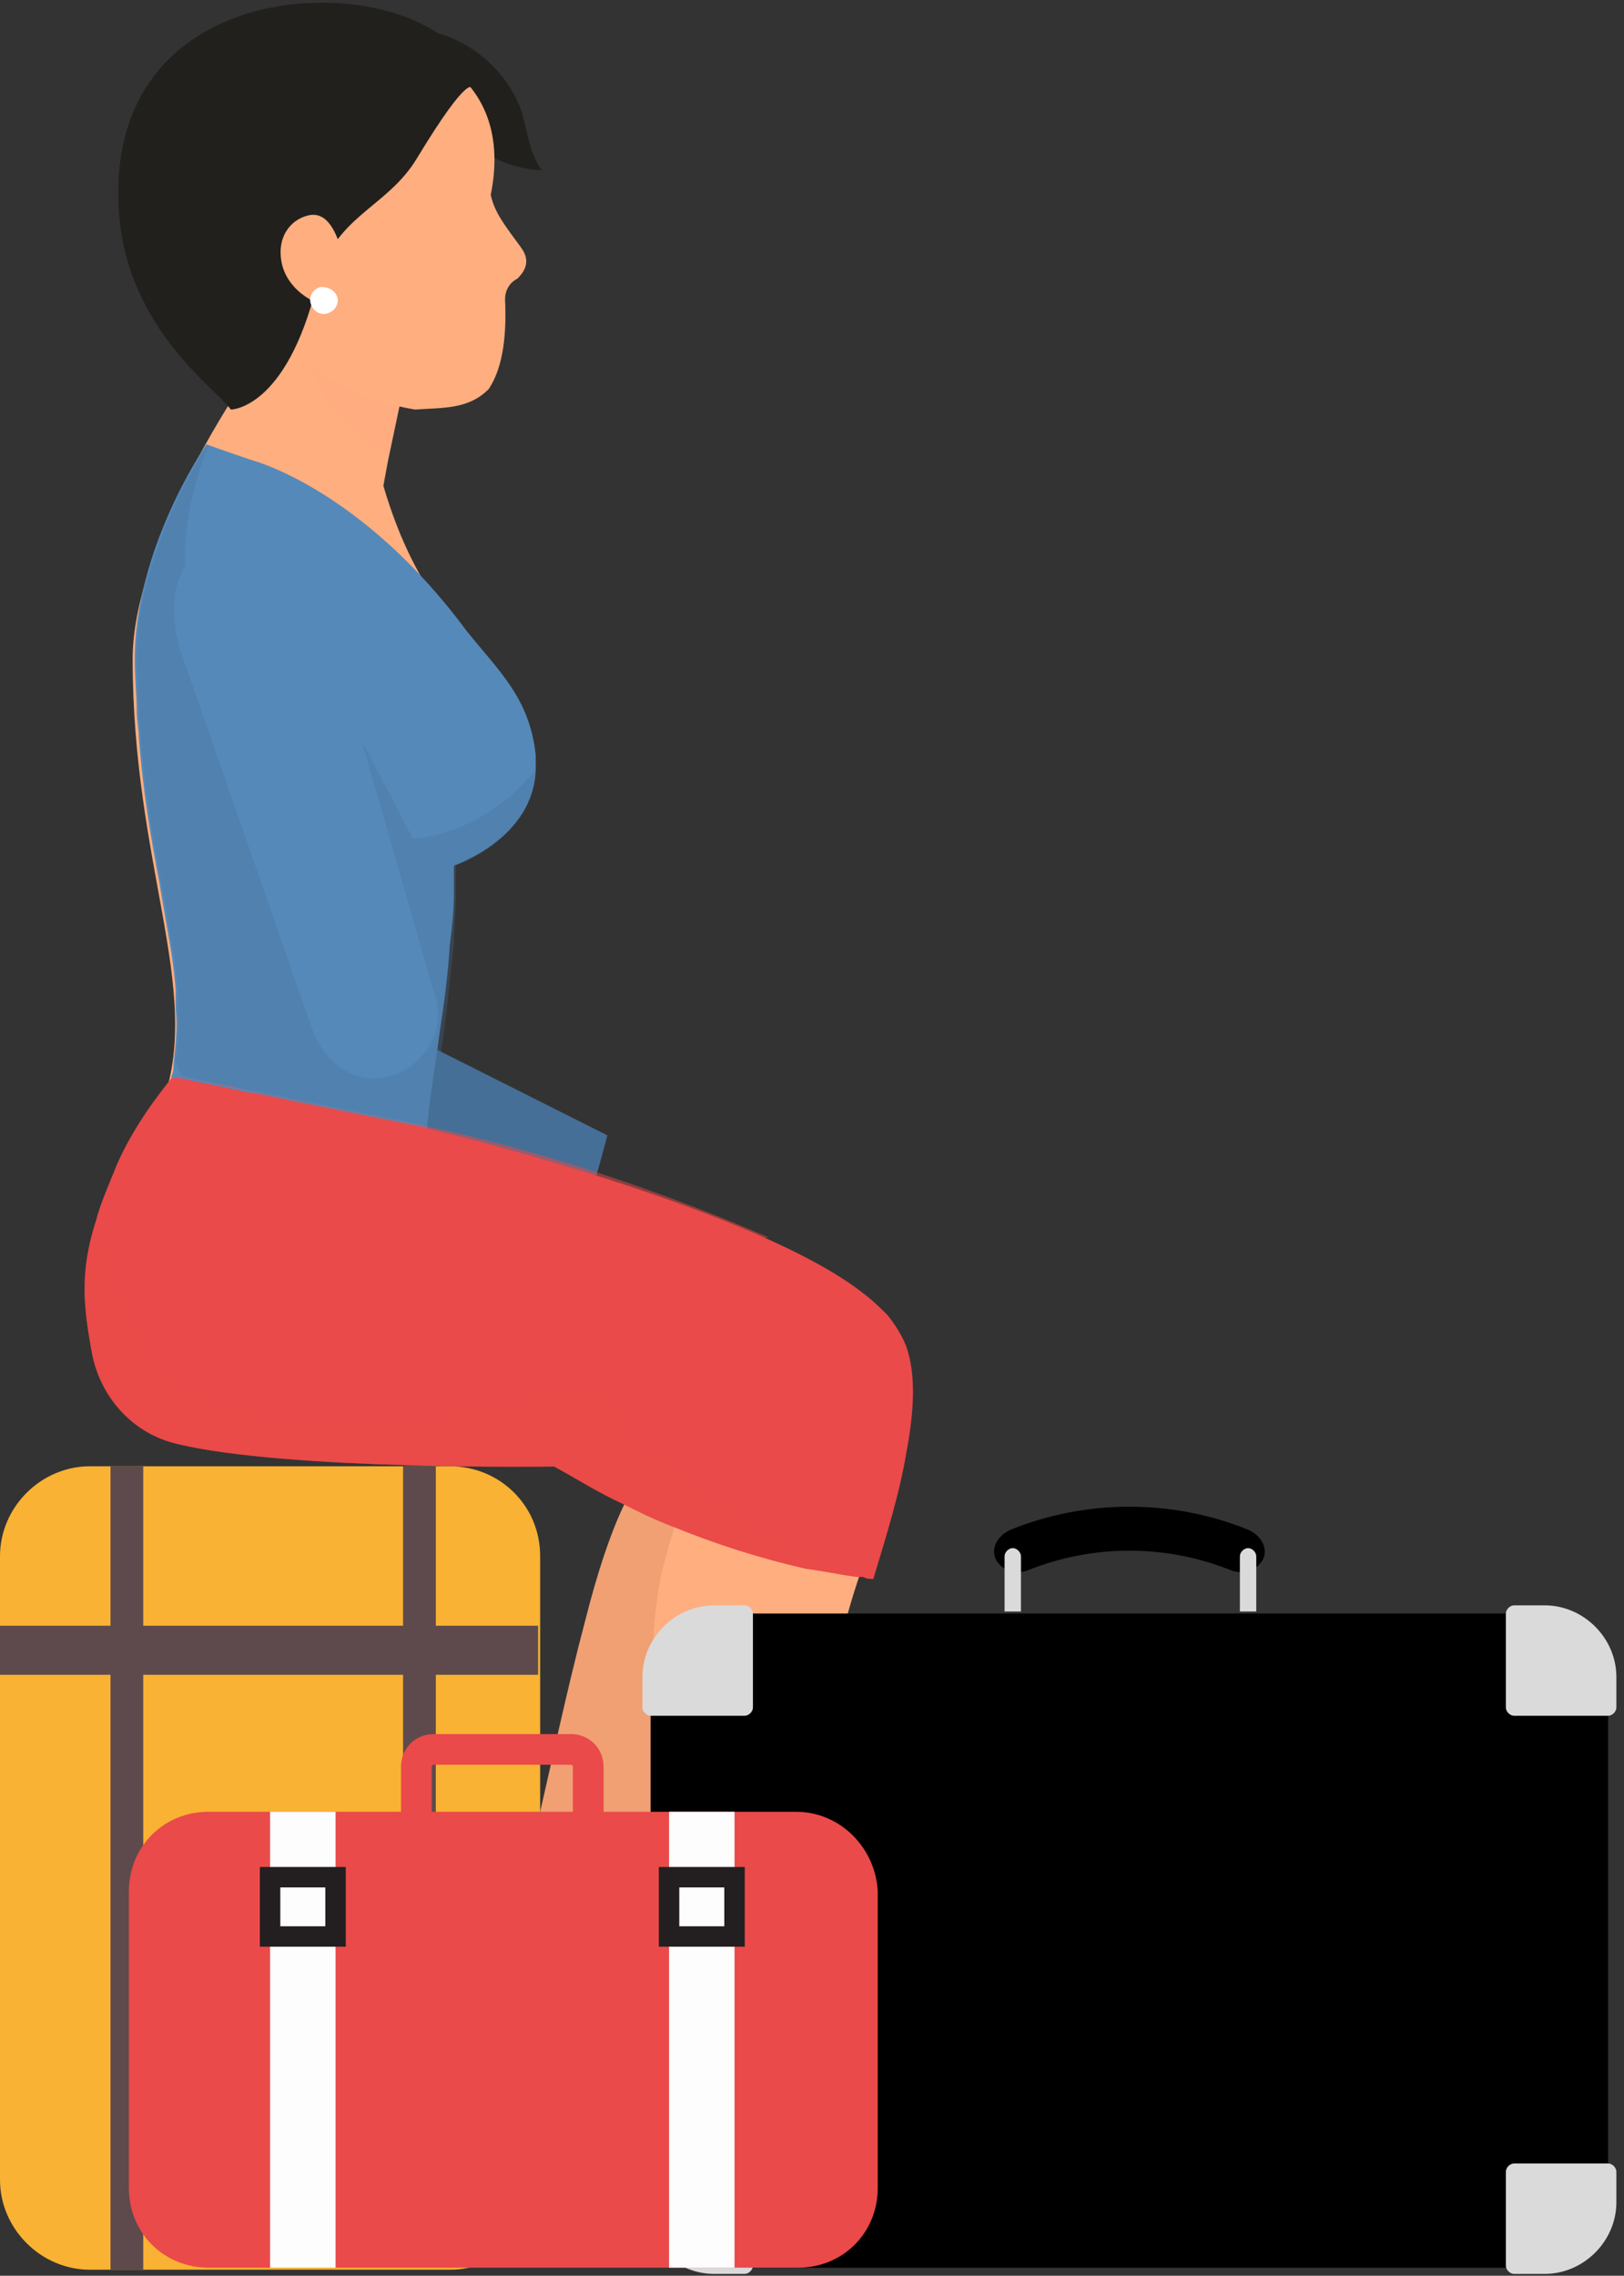 <svg width="192" height="269" viewBox="0 0 192 269" fill="none" xmlns="http://www.w3.org/2000/svg">
<rect x="0" y="0" width="192" height="269" fill="#333333" stroke="none"/>
<path d="M106.883 163.683C106.641 165.133 106.157 167.066 105.189 168.999C105.189 168.999 104.464 170.449 103.012 172.624C102.77 173.107 102.287 173.832 101.803 174.557C100.109 177.457 97.691 181.324 95.272 185.432C93.094 189.057 90.917 192.924 88.498 197.032C84.628 203.798 80.516 211.048 77.129 217.573C73.501 224.581 70.598 230.381 69.389 234.248C67.937 238.839 71.808 249.472 72.775 251.889C73.017 252.131 73.017 252.372 73.017 252.372C74.468 254.547 76.404 256.48 78.339 258.414C81.242 261.555 83.419 263.73 80.274 263.972L77.855 263.005L73.501 261.314L62.132 256.964C60.197 256.239 58.745 254.547 58.261 252.614L56.568 246.331L53.907 253.581L49.795 251.889C53.423 242.706 49.795 239.323 58.987 229.898C61.648 227.239 65.034 207.182 69.147 191.715C70.598 185.915 72.291 180.841 73.985 177.457C75.678 174.074 77.371 171.416 79.306 168.757C79.548 168.274 80.032 167.791 80.274 167.307C82.935 163.683 85.596 160.783 87.289 158.849C88.982 157.158 89.95 156.433 89.95 156.433C98.416 153.533 108.092 154.983 106.883 163.683Z" fill="#F0A073"/>
<path d="M58.501 229.898C58.501 229.898 58.984 229.898 59.226 230.14C61.645 231.59 63.097 234.248 63.339 236.906L64.064 243.914C64.306 247.056 66.483 249.714 69.386 250.681L72.773 251.889C72.773 252.131 72.773 252.131 72.773 252.131C76.885 257.931 84.867 263.247 79.788 263.489L61.645 256.481C59.71 255.756 58.259 254.064 57.775 252.131L56.082 245.848L53.421 253.097L49.309 251.406C52.937 242.706 49.309 239.081 58.501 229.898Z" fill="#C21E1D"/>
<path d="M33.826 115.109L71.804 134.2C71.804 134.2 70.111 140.966 69.627 140.966C57.29 138.792 32.133 131.3 26.086 127.192C18.829 122.6 25.36 110.276 33.826 115.109Z" fill="#456F96"/>
<path d="M51.484 10.952C50.516 8.294 50.032 5.153 47.855 3.461C53.903 3.219 59.708 7.569 61.644 13.127C62.369 15.544 62.611 18.202 64.062 20.136C58.499 19.894 53.419 16.269 51.484 10.952Z" fill="#21201D"/>
<path d="M49.549 37.535L48.824 41.16L47.856 45.027L46.889 49.618L45.921 54.21L44.712 60.735L27.295 48.41L33.826 23.519L49.549 37.535Z" fill="#FFAE80"/>
<path d="M44.469 54.21C50.033 77.167 61.16 76.442 62.611 89.251C63.579 98.675 53.661 102.3 53.661 102.3C50.759 115.592 48.581 127.191 49.549 135.891C49.549 135.891 21.247 130.575 19.312 130.091C23.908 116.8 15.684 102.3 15.684 77.892C15.684 64.843 27.778 46.718 27.778 46.718C27.778 46.718 43.744 50.585 44.469 54.21Z" fill="#FFAE80"/>
<path d="M63.337 89.251C63.337 89.734 63.337 90.459 63.337 90.942C63.096 99.159 53.662 102.3 53.662 102.3C53.662 103.025 53.662 103.509 53.662 104.234C53.662 104.959 53.662 105.442 53.662 105.925C53.662 107.859 53.42 109.792 53.178 111.725C52.936 115.592 52.452 118.975 51.968 122.117C51.485 125.983 50.759 129.85 50.517 133.233C50.517 133.716 50.517 134.2 50.275 134.683C50.275 134.683 49.549 134.683 48.34 134.441C45.679 133.958 40.357 133.233 35.036 132.508C34.794 132.508 34.31 132.508 34.068 132.267C27.053 131.3 20.28 130.333 19.554 130.092C19.796 129.125 20.28 128.158 20.28 127.192C20.522 126.708 20.522 126.225 20.522 125.742C20.764 123.567 21.006 121.392 20.764 119.217C20.764 118.492 20.764 117.767 20.764 117.042C20.522 113.175 19.554 108.825 18.828 104.234C17.861 99.159 16.893 93.601 16.41 87.076C16.41 86.109 16.168 85.142 16.168 84.176C16.168 82.243 15.926 80.068 15.926 77.893C15.926 65.085 23.908 53.243 24.392 52.518C24.392 52.518 27.053 53.485 29.956 54.452C29.956 54.452 42.776 57.835 55.113 74.509C58.983 79.343 62.612 82.484 63.337 89.251Z" fill="#5589B9"/>
<path opacity="0.4" d="M47.858 45.026L46.89 49.618L45.923 54.209C43.746 52.759 40.359 50.101 39.392 48.651C36.489 44.301 35.521 39.709 35.279 34.393C37.698 38.501 42.536 41.885 46.648 44.301C47.132 44.784 47.616 44.784 47.858 45.026Z" fill="#FFAE80"/>
<path d="M61.645 29.319C59.71 26.66 58.5 25.21 58.017 23.035C64.306 -7.897 0.929 2.253 24.877 34.877L30.924 34.152C34.069 41.885 39.149 46.718 49.066 48.41C52.453 48.168 55.356 48.41 57.775 45.993C59.226 43.818 59.952 40.435 59.71 35.36C59.71 34.394 60.194 33.427 61.161 32.944C61.887 32.219 62.855 31.01 61.645 29.319Z" fill="#FFAE80"/>
<path d="M27.296 48.41C25.361 45.751 14.233 38.26 13.992 23.519C13.266 -6.931 55.84 -3.064 55.84 10.469C55.84 10.469 55.598 8.294 49.309 18.685C45.68 24.727 39.391 25.452 37.456 33.668C33.827 48.41 27.296 48.41 27.296 48.41Z" fill="#21201D"/>
<path d="M105.428 267.355L86.076 264.939C84.141 264.697 82.205 263.489 81.238 261.797L78.093 256.239L77.851 258.414L77.368 263.006V263.972L73.013 263.489C73.013 262.764 73.255 262.039 73.255 261.314C73.497 257.447 72.772 254.789 72.772 251.889C72.772 248.748 73.255 245.364 76.642 239.806C77.851 237.631 77.609 228.206 77.368 217.573C77.126 211.048 76.884 204.04 77.126 197.999C77.126 192.924 77.609 188.574 78.335 185.432C78.819 183.741 79.303 181.807 79.787 180.357C80.512 178.182 81.238 176.249 81.963 174.316C82.447 173.108 82.931 171.899 83.415 170.691C84.624 168.033 85.834 166.099 86.56 164.408C87.769 162.474 88.495 161.266 88.495 161.266C96.477 156.191 106.153 154.983 107.121 163.683C107.363 165.133 107.121 167.066 106.879 169.241C106.879 169.241 106.637 170.449 105.911 172.141C105.669 173.107 105.186 174.074 104.944 175.282C103.976 178.182 103.009 182.049 101.557 186.399C100.59 189.299 99.622 192.682 98.896 196.065C94.058 212.982 88.737 233.04 88.253 241.256C87.769 246.814 96.235 258.172 96.235 258.172C101.315 262.764 110.265 265.906 105.428 267.355Z" fill="#FFAE80"/>
<path d="M76.399 239.805C76.399 239.805 76.883 239.805 77.367 240.047C80.028 241.013 81.963 242.947 82.931 245.605L85.35 252.372C86.317 255.271 88.978 257.446 92.123 257.688L95.751 257.93C95.751 258.171 95.993 258.171 95.993 258.171C101.315 262.763 110.507 265.904 105.669 267.596L86.317 265.18C84.382 264.938 82.447 263.73 81.479 262.038L78.335 256.48L77.367 264.213L73.013 263.73C74.222 253.58 69.868 251.163 76.399 239.805Z" fill="#EA4A49"/>
<path d="M40.601 30.527C41.327 33.669 41.811 35.602 39.876 36.085C37.699 36.569 34.07 34.394 33.344 31.252C32.619 28.11 34.312 25.935 36.489 25.452C38.666 24.969 39.876 27.385 40.601 30.527Z" fill="#FFAE80"/>
<path d="M39.872 35.118C40.114 35.843 39.63 36.81 38.663 37.052C37.937 37.293 36.97 36.81 36.728 35.843C36.486 35.118 36.97 34.152 37.937 33.91C38.905 33.91 39.63 34.394 39.872 35.118Z" fill="white"/>
<path opacity="0.3" d="M63.338 90.942C63.096 99.159 53.904 102.3 53.904 102.3C53.904 103.025 53.904 103.509 53.904 104.234C53.904 104.717 53.904 105.442 53.904 105.925C53.904 107.859 53.662 109.792 53.662 111.725C53.178 115.592 52.936 118.975 52.452 122.117C51.969 125.983 51.243 129.85 51.001 133.233L48.824 132.75L34.31 129.85L21.49 127.192C21.248 126.708 21.006 126.225 20.764 125.742C21.006 123.567 21.248 121.392 21.006 119.217C21.006 118.492 21.006 117.767 21.006 117.042C20.764 113.175 19.796 108.825 19.071 104.234C18.103 99.159 17.136 93.601 16.652 87.076C16.652 86.109 16.41 85.142 16.41 84.176C16.41 82.243 16.168 80.068 16.168 77.893C16.168 65.085 24.151 53.243 24.634 52.518C16.41 74.751 28.021 79.584 40.599 83.451L48.824 99.159C54.388 98.676 59.709 95.534 63.338 90.942Z" fill="#456F96"/>
<path opacity="0.5" d="M90.916 146.282C90.916 146.282 51.487 149.666 34.796 132.266C30.2 127.674 23.911 128.158 21.008 127.191L33.828 129.849L48.342 132.749C51.487 133.233 69.145 136.858 90.916 146.282Z" fill="#EA4A49"/>
<path d="M107.121 171.898C106.396 176.248 104.944 181.081 103.251 186.639C102.767 186.639 102.525 186.64 102.042 186.398C101.8 186.398 101.558 186.398 101.316 186.398C99.381 186.156 97.204 185.673 95.269 185.431C89.947 184.223 84.625 182.531 79.303 180.356C77.368 179.631 75.433 178.665 73.498 177.698C70.837 176.49 68.176 174.798 65.515 173.348C65.515 173.348 34.069 173.831 21.006 170.69C15.685 169.482 11.814 165.132 10.847 159.815C9.879 154.499 9.395 150.39 11.33 144.349C11.814 142.415 12.782 140.24 13.749 137.824C15.201 134.441 17.378 131.057 20.281 127.432H21.248L34.069 130.091L48.583 132.991C51.727 133.474 89.705 142.899 102.284 153.048C103.251 153.773 104.219 154.74 104.944 155.465C105.912 156.673 106.638 157.882 107.121 159.09C108.331 162.473 108.089 166.823 107.121 171.898Z" fill="#EA4A49"/>
<path d="M38.181 71.609L51.243 117.042C54.63 126.225 40.842 132.991 36.73 121.15L21.248 76.684C16.894 61.218 34.311 59.043 38.181 71.609Z" fill="#5589B9"/>
<path opacity="0.5" d="M102.042 186.399C101.8 186.399 101.558 186.399 101.316 186.399C99.381 186.157 97.204 185.673 95.269 185.432C89.947 184.223 84.625 182.532 79.303 180.357C77.368 179.632 75.433 178.665 73.498 177.699C70.837 176.49 68.176 174.799 65.515 173.349C65.515 173.349 34.069 173.832 21.006 170.69C15.685 169.482 11.814 165.132 10.847 159.816C9.879 154.499 9.395 150.391 11.33 144.349C16.41 161.024 20.039 176.49 70.111 163.682C80.029 178.665 102.042 186.399 102.042 186.399Z" fill="#EA4A49"/>
<path d="M63.861 183.95V257.657C63.861 263.457 59.023 268.29 53.217 268.29H10.643C4.838 268.29 0 263.457 0 257.657V183.95C0 178.15 4.838 173.317 10.643 173.317H53.217C59.023 173.317 63.861 177.909 63.861 183.95Z" fill="#F9B233"/>
<path d="M63.619 192.167H0V197.966H63.619V192.167Z" fill="#5E4A4C"/>
<path d="M16.935 173.317H13.065V268.29H16.935V173.317Z" fill="#5E4A4C"/>
<path d="M51.525 173.317H47.654V261.04H51.525V173.317Z" fill="#5E4A4C"/>
<path d="M181.419 268.057H85.628C80.79 268.057 76.92 264.19 76.92 259.357V199.425C76.92 194.592 80.79 190.725 85.628 190.725H181.419C186.257 190.725 190.127 194.592 190.127 199.425V259.357C190.369 264.19 186.499 268.057 181.419 268.057Z" fill="black"/>
<path d="M145.622 185.65C137.881 182.508 129.173 182.508 121.432 185.65C119.981 186.133 118.529 185.65 117.804 184.441C117.078 183.233 117.804 181.541 119.497 180.816C128.447 177.191 138.607 177.191 147.557 180.816C149.25 181.541 149.976 183.233 149.25 184.441C148.525 185.65 147.073 186.133 145.622 185.65Z" fill="black"/>
<path d="M120.703 190.483H118.768V183.958C118.768 183.474 119.251 182.991 119.735 182.991C120.219 182.991 120.703 183.474 120.703 183.958V190.483Z" fill="#DADADA"/>
<path d="M148.523 190.483H146.588V183.958C146.588 183.474 147.072 182.991 147.555 182.991C148.039 182.991 148.523 183.474 148.523 183.958V190.483Z" fill="#DADADA"/>
<path d="M89.016 201.841C89.016 202.324 88.532 202.808 88.048 202.808H76.921C76.437 202.808 75.953 202.324 75.953 201.841V198.216C75.953 193.625 79.823 189.758 84.419 189.758H88.048C88.532 189.758 89.016 190.241 89.016 190.725V201.841Z" fill="#DADADA"/>
<path d="M178.035 201.841C178.035 202.324 178.519 202.808 179.003 202.808H190.13C190.614 202.808 191.098 202.324 191.098 201.841V198.216C191.098 193.625 187.227 189.758 182.631 189.758H179.003C178.519 189.758 178.035 190.241 178.035 190.725V201.841Z" fill="#DADADA"/>
<path d="M178.035 256.698C178.035 256.215 178.519 255.731 179.003 255.731H190.13C190.614 255.731 191.098 256.215 191.098 256.698V260.323C191.098 264.914 187.227 268.781 182.631 268.781H179.003C178.519 268.781 178.035 268.298 178.035 267.814V256.698Z" fill="#DADADA"/>
<path d="M89.016 256.698C89.016 256.215 88.532 255.731 88.048 255.731H76.921C76.437 255.731 75.953 256.215 75.953 256.698V260.323C75.953 264.914 79.823 268.781 84.419 268.781H88.048C88.532 268.781 89.016 268.298 89.016 267.814V256.698Z" fill="#DADADA"/>
<path d="M94.097 214.157H71.358V208.841C71.358 206.666 69.665 204.974 67.488 204.974H51.281C49.104 204.974 47.41 206.666 47.41 208.841V214.157H24.672C19.351 214.157 15.238 218.265 15.238 223.582V258.623C15.238 263.939 19.351 268.048 24.672 268.048H94.338C99.66 268.048 103.772 263.939 103.772 258.623V223.582C103.531 218.507 99.418 214.157 94.097 214.157ZM51.039 208.841C51.039 208.599 51.281 208.599 51.281 208.599H67.488C67.73 208.599 67.73 208.841 67.73 208.841V214.157H51.039V208.841Z" fill="#EA4A49"/>
<path d="M39.67 214.158H31.93V268.048H39.67V214.158Z" fill="#FDFDFD"/>
<path d="M86.84 214.158H79.1V268.048H86.84V214.158Z" fill="#FDFDFD"/>
<path d="M40.88 230.107H30.721V220.682H40.88V230.107ZM33.14 227.691H38.461V223.099H33.14V227.691Z" fill="#231F20"/>
<path d="M88.05 230.107H77.891V220.682H88.05V230.107ZM80.31 227.691H85.631V223.099H80.31V227.691Z" fill="#231F20"/>
</svg>
